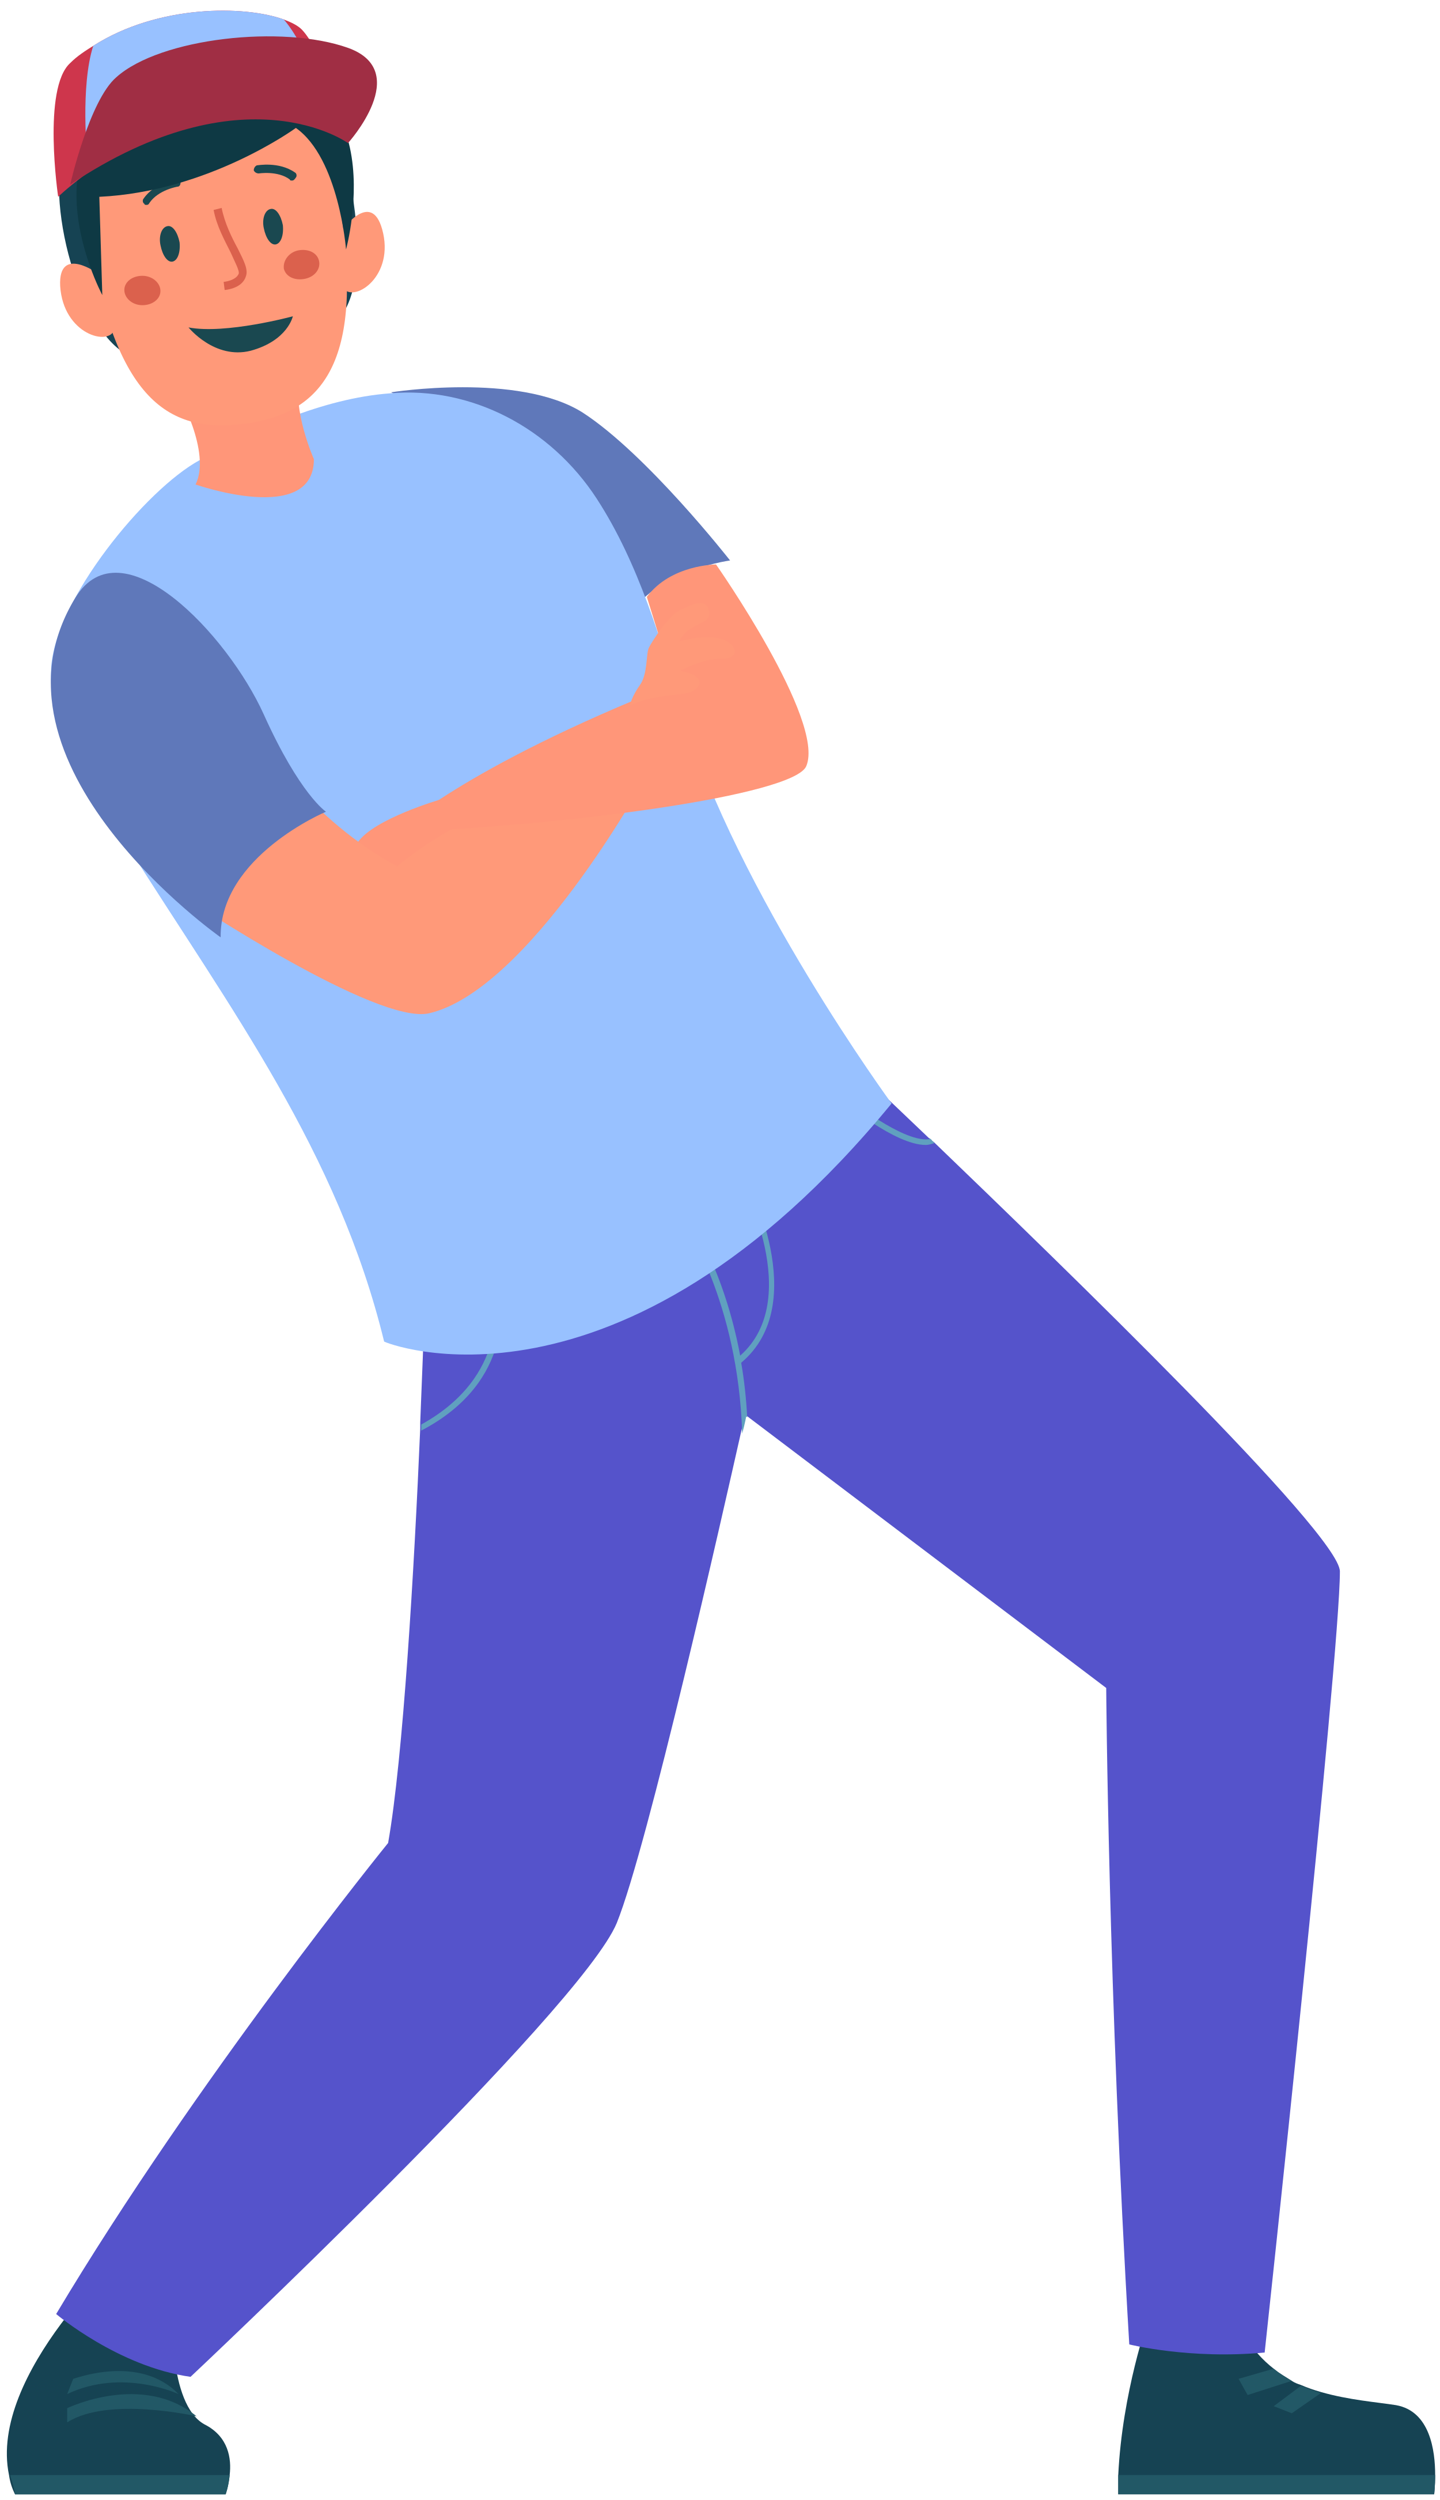 <svg width="87" height="151" viewBox="0 0 87 151" fill="none" xmlns="http://www.w3.org/2000/svg">
<g id="Group">
<g id="Group_2">
<path id="Vector" d="M86.708 149.491C86.708 150.164 86.647 150.654 86.647 150.654H67.561C67.561 150.287 67.561 149.92 67.561 149.491C67.803 144.474 69.378 140.069 69.378 140.069L74.165 137.988C74.589 140.497 75.619 142.027 76.953 143.067C77.316 143.373 77.68 143.556 78.043 143.801C78.225 143.923 78.407 143.985 78.588 144.046C79.013 144.229 79.376 144.352 79.8 144.474C81.497 144.963 83.194 145.086 84.345 145.269C86.405 145.637 86.708 148.023 86.708 149.491Z" fill="#164353"/>
<path id="Vector_2" d="M86.708 149.49C86.708 150.163 86.647 150.653 86.647 150.653H67.561C67.561 150.286 67.561 149.919 67.561 149.49H86.708Z" fill="#225866"/>
<path id="Vector_3" d="M78.043 143.801L75.377 144.657L74.832 143.678L76.953 143.066C77.316 143.372 77.68 143.617 78.043 143.801Z" fill="#225866"/>
<path id="Vector_4" d="M79.803 144.536L78.046 145.759L76.955 145.331L78.591 144.107C78.955 144.23 79.379 144.413 79.803 144.536Z" fill="#225866"/>
</g>
<g id="Group_3">
<path id="Vector_5" d="M13.875 149.492C13.814 150.165 13.632 150.655 13.632 150.655H0.908C0.726 150.288 0.605 149.92 0.544 149.492C-0.728 143.374 7.755 135.848 7.755 135.848L10.421 139.458C10.421 139.458 10.118 145.209 12.36 146.433C13.814 147.167 13.996 148.513 13.875 149.492Z" fill="#164353"/>
<path id="Vector_6" d="M0.605 149.492H13.875C13.815 150.165 13.633 150.655 13.633 150.655H0.908C0.848 150.226 0.727 149.859 0.605 149.492Z" fill="#225866"/>
<path id="Vector_7" d="M11.875 145.942C11.875 145.942 6.543 144.718 4.059 146.309V145.452C4.059 145.452 8.603 143.249 11.875 145.942Z" fill="#225866"/>
<path id="Vector_8" d="M10.784 144.599C10.784 144.599 7.391 143.008 4.059 144.599L4.422 143.681C4.483 143.681 8.421 142.151 10.784 144.599Z" fill="#225866"/>
</g>
<path id="Vector_9" d="M80.952 94.915C80.952 100.054 76.407 142.089 76.407 142.089C71.863 142.518 68.227 141.6 68.227 141.6C66.955 120.307 66.834 101.951 66.834 101.951L45.081 85.492L45.02 85.431C45.02 85.431 44.959 85.798 44.778 86.471C43.687 91.305 39.143 111.496 37.264 116.146C35.083 121.408 11.512 143.558 11.512 143.558C7.149 142.946 3.393 139.764 3.393 139.764C11.876 125.569 23.449 111.313 23.449 111.313C24.358 106.173 25.024 94.792 25.388 86.287C25.388 86.165 25.388 86.043 25.388 85.92C25.63 80.169 25.752 75.825 25.752 75.825L21.752 67.565L47.08 58.203L52.776 65.546C52.776 65.546 54.048 66.769 56.109 68.727C56.23 68.788 56.291 68.911 56.412 68.972C64.046 76.314 80.952 92.651 80.952 94.915Z" fill="#5553CB"/>
<g id="Group_4">
<path id="Vector_10" d="M25.449 86.407C25.449 86.284 25.449 86.162 25.449 86.04C30.781 83.103 29.872 78.452 29.872 78.391L30.175 78.33C30.236 78.391 31.206 83.409 25.449 86.407Z" fill="#60A0BF"/>
<path id="Vector_11" d="M44.78 82.308C44.962 83.349 45.083 84.45 45.144 85.612L45.083 85.551C45.083 85.551 45.022 85.918 44.841 86.591C44.598 78.576 41.326 73.865 41.326 73.803L41.629 73.62C41.69 73.681 43.75 76.679 44.719 81.88C48.597 78.454 44.78 71.356 44.78 71.295L45.083 71.111C45.083 71.234 49.082 78.698 44.78 82.308Z" fill="#60A0BF"/>
<path id="Vector_12" d="M56.473 69.032C56.291 69.093 56.109 69.154 55.928 69.154C54.049 69.154 50.959 66.523 50.777 66.401L51.02 66.156C52.05 67.013 54.898 69.093 56.231 68.787C56.291 68.848 56.352 68.971 56.473 69.032Z" fill="#60A0BF"/>
</g>
<path id="Vector_13" d="M23.629 23.695C23.629 23.695 31.324 22.471 35.202 24.918C39.08 27.427 44.109 33.852 44.109 33.852C44.109 33.852 38.111 34.647 37.444 38.746C37.444 38.808 33.081 28.345 23.629 23.695Z" fill="#5F78BA"/>
<path id="Vector_14" d="M12.058 27.795C8.786 29.569 3.333 36.238 3.09 40.338C2.848 44.315 5.756 48.047 7.756 51.168C13.937 60.957 20.42 69.585 23.207 81.026C23.207 81.088 37.326 86.778 53.867 66.648C53.867 66.648 44.536 53.921 41.264 43.091C39.931 38.686 38.598 34.036 36.053 30.12C33.266 25.837 28.479 23.328 23.571 23.756C19.451 24.062 15.27 26.02 12.058 27.795Z" fill="#98C1FF"/>
<path id="Vector_15" d="M10.725 23.695C10.725 23.695 12.785 27.305 11.815 29.263C11.815 29.263 18.965 31.772 18.965 27.733C18.965 27.733 17.632 24.735 18.117 22.777L10.725 23.695Z" fill="#FF9679"/>
<path id="Vector_16" d="M26.597 48.291C26.597 48.291 22.598 49.453 21.628 50.861C20.598 52.268 19.75 55.45 19.75 55.45H26.597L27.869 53.063L29.384 49.882L26.597 48.291Z" fill="#FF9679"/>
<g id="Group_5">
<path id="Vector_17" d="M19.997 19.653C19.997 19.653 22.784 18.491 20.966 9.986C19.754 4.357 18.058 3.561 16.906 3.5C16.906 3.5 15.573 1.42 10.847 2.399C7.636 3.072 5.03 5.091 3.879 8.762C2.667 12.617 5.091 20.816 8.181 21.611L19.997 19.653Z" fill="#164353"/>
<path id="Vector_18" d="M20.664 13.905C20.664 13.905 22.421 11.457 23.088 13.844C23.875 16.658 21.452 18.249 20.785 17.454C20.179 16.658 20.664 13.905 20.664 13.905Z" fill="#FF9979"/>
<path id="Vector_19" d="M5.938 16.535C5.938 16.535 3.514 14.76 3.635 17.269C3.817 20.206 6.604 20.94 6.907 19.9C7.271 18.921 5.938 16.535 5.938 16.535Z" fill="#FF9979"/>
<path id="Vector_20" d="M15.211 25.53C19.876 24.735 21.997 21.247 20.482 12.008C19.695 7.236 16.847 4.727 11.575 5.584C6.364 6.44 4.607 9.745 5.394 14.517C7.091 24.429 10.363 26.326 15.211 25.53Z" fill="#FF9979"/>
<path id="Vector_21" d="M7.512 17.515C7.512 18.004 7.996 18.433 8.602 18.433C9.208 18.433 9.693 18.066 9.693 17.576C9.693 17.087 9.208 16.658 8.602 16.658C7.996 16.658 7.512 17.025 7.512 17.515Z" fill="#DB614D"/>
<path id="Vector_22" d="M17.149 16.228C17.27 16.718 17.816 16.962 18.422 16.84C19.028 16.718 19.391 16.228 19.27 15.739C19.149 15.249 18.603 15.005 17.997 15.127C17.452 15.249 17.089 15.739 17.149 16.228Z" fill="#DB614D"/>
<g id="Group_6">
<path id="Vector_23" d="M8.849 12.375C8.788 12.375 8.727 12.375 8.727 12.314C8.606 12.253 8.606 12.069 8.667 12.008C9.333 11.029 10.606 10.846 10.666 10.846C10.787 10.846 10.909 10.907 10.909 11.029C10.909 11.152 10.848 11.274 10.727 11.274C10.727 11.274 9.576 11.458 9.03 12.253C8.97 12.375 8.909 12.375 8.849 12.375Z" fill="#1A4850"/>
</g>
<g id="Group_7">
<path id="Vector_24" d="M17.635 10.905C17.574 10.905 17.513 10.905 17.513 10.843C16.786 10.293 15.635 10.476 15.635 10.476C15.514 10.476 15.393 10.415 15.332 10.293C15.332 10.17 15.393 10.048 15.514 9.987C15.574 9.987 16.847 9.742 17.816 10.415C17.938 10.476 17.938 10.66 17.877 10.721C17.756 10.905 17.695 10.905 17.635 10.905Z" fill="#1A4850"/>
</g>
<path id="Vector_25" d="M9.698 14.821C9.819 15.433 10.122 15.861 10.425 15.8C10.728 15.739 10.909 15.249 10.849 14.637C10.728 14.025 10.425 13.597 10.122 13.658C9.758 13.719 9.576 14.27 9.698 14.821Z" fill="#1A4850"/>
<path id="Vector_26" d="M15.938 13.782C16.059 14.393 16.362 14.822 16.665 14.761C16.968 14.699 17.15 14.21 17.089 13.598C16.968 12.986 16.665 12.558 16.362 12.619C15.998 12.68 15.817 13.231 15.938 13.782Z" fill="#1A4850"/>
<path id="Vector_27" d="M17.692 19.104C17.692 19.104 13.633 20.205 11.391 19.777C11.391 19.777 12.966 21.735 15.147 21.184C17.389 20.572 17.692 19.104 17.692 19.104Z" fill="#1A4850"/>
<path id="Vector_28" d="M17.876 7.727C17.876 7.727 12.604 11.581 6 11.887L6.181 17.822C6.181 17.822 0.001 6.319 12.241 4.3C24.42 2.281 20.906 15.069 20.906 15.069C20.906 15.069 20.482 9.562 17.876 7.727Z" fill="#0E3944"/>
<g id="Group_8">
<path id="Vector_29" d="M13.573 17.515L13.512 17.025C13.512 17.025 14.239 16.964 14.421 16.536C14.482 16.352 14.179 15.802 13.936 15.251C13.573 14.517 13.088 13.66 12.906 12.681L13.391 12.559C13.573 13.476 13.997 14.333 14.361 15.006C14.724 15.74 15.027 16.291 14.845 16.719C14.603 17.453 13.573 17.515 13.573 17.515Z" fill="#DB614D"/>
</g>
<path id="Vector_30" d="M20.723 7.724C11.876 3.808 3.514 11.885 3.514 11.885C3.514 11.885 2.545 5.338 4.241 3.808C4.665 3.38 5.15 3.074 5.635 2.768C9.573 0.259 14.784 0.321 17.148 1.177C17.632 1.361 17.996 1.544 18.238 1.789C19.632 3.257 20.723 7.724 20.723 7.724Z" fill="#CE364C"/>
<path id="Vector_31" d="M19.631 6.256C19.631 6.256 12.178 4.787 5.27 9.437C5.27 9.437 4.846 5.215 5.634 2.768C9.572 0.259 14.783 0.321 17.147 1.177C18.54 2.768 19.631 6.256 19.631 6.256Z" fill="#98C1FF"/>
<path id="Vector_32" d="M4.24 11.151C4.24 11.151 5.392 6.073 7.028 4.665C9.694 2.279 17.086 1.484 21.025 2.891C24.963 4.298 21.025 8.643 21.025 8.643C21.025 8.643 14.784 4.115 4.24 11.151Z" fill="#A02E44"/>
</g>
<path id="Vector_33" d="M15.753 44.742C15.753 44.742 18.783 49.515 23.994 52.329C23.994 52.329 30.477 46.639 38.9 47.128C38.9 47.128 31.932 59.794 25.933 61.201C22.782 61.935 11.391 54.348 11.391 54.348C11.391 54.348 13.633 46.333 15.753 44.742Z" fill="#FF9979"/>
<path id="Vector_34" d="M4.545 36.117C7.332 31.528 13.755 38.319 15.937 43.153C18.118 47.987 19.693 49.027 19.693 49.027C19.693 49.027 13.271 51.719 13.331 56.614C13.331 56.614 -1.575 46.151 4.545 36.117Z" fill="#5F78BA"/>
<path id="Vector_35" d="M23.932 50.247C23.932 50.247 27.87 46.392 40.716 41.314L39.08 36.052C40.534 34.094 43.261 34.094 43.261 34.094C43.261 34.094 49.865 43.516 48.714 46.27C47.987 48.044 34.233 49.88 23.932 50.247Z" fill="#FF9679"/>
<path id="Vector_36" d="M38.053 42.602C38.053 42.602 38.174 42.052 38.659 41.379C39.143 40.706 39.022 39.482 39.204 39.115C39.386 38.748 40.416 37.157 41.082 36.851C41.749 36.545 42.658 36.055 42.84 36.912C43.021 37.769 41.628 37.524 41.022 38.748C41.022 38.748 42.416 38.319 43.446 38.564C44.536 38.809 44.839 39.849 43.506 39.788C42.415 39.788 41.082 40.522 41.082 40.522C41.082 40.522 42.476 40.706 42.234 41.379C41.809 42.235 40.113 41.684 38.053 42.602Z" fill="#FF9979"/>
</g>
</svg>
